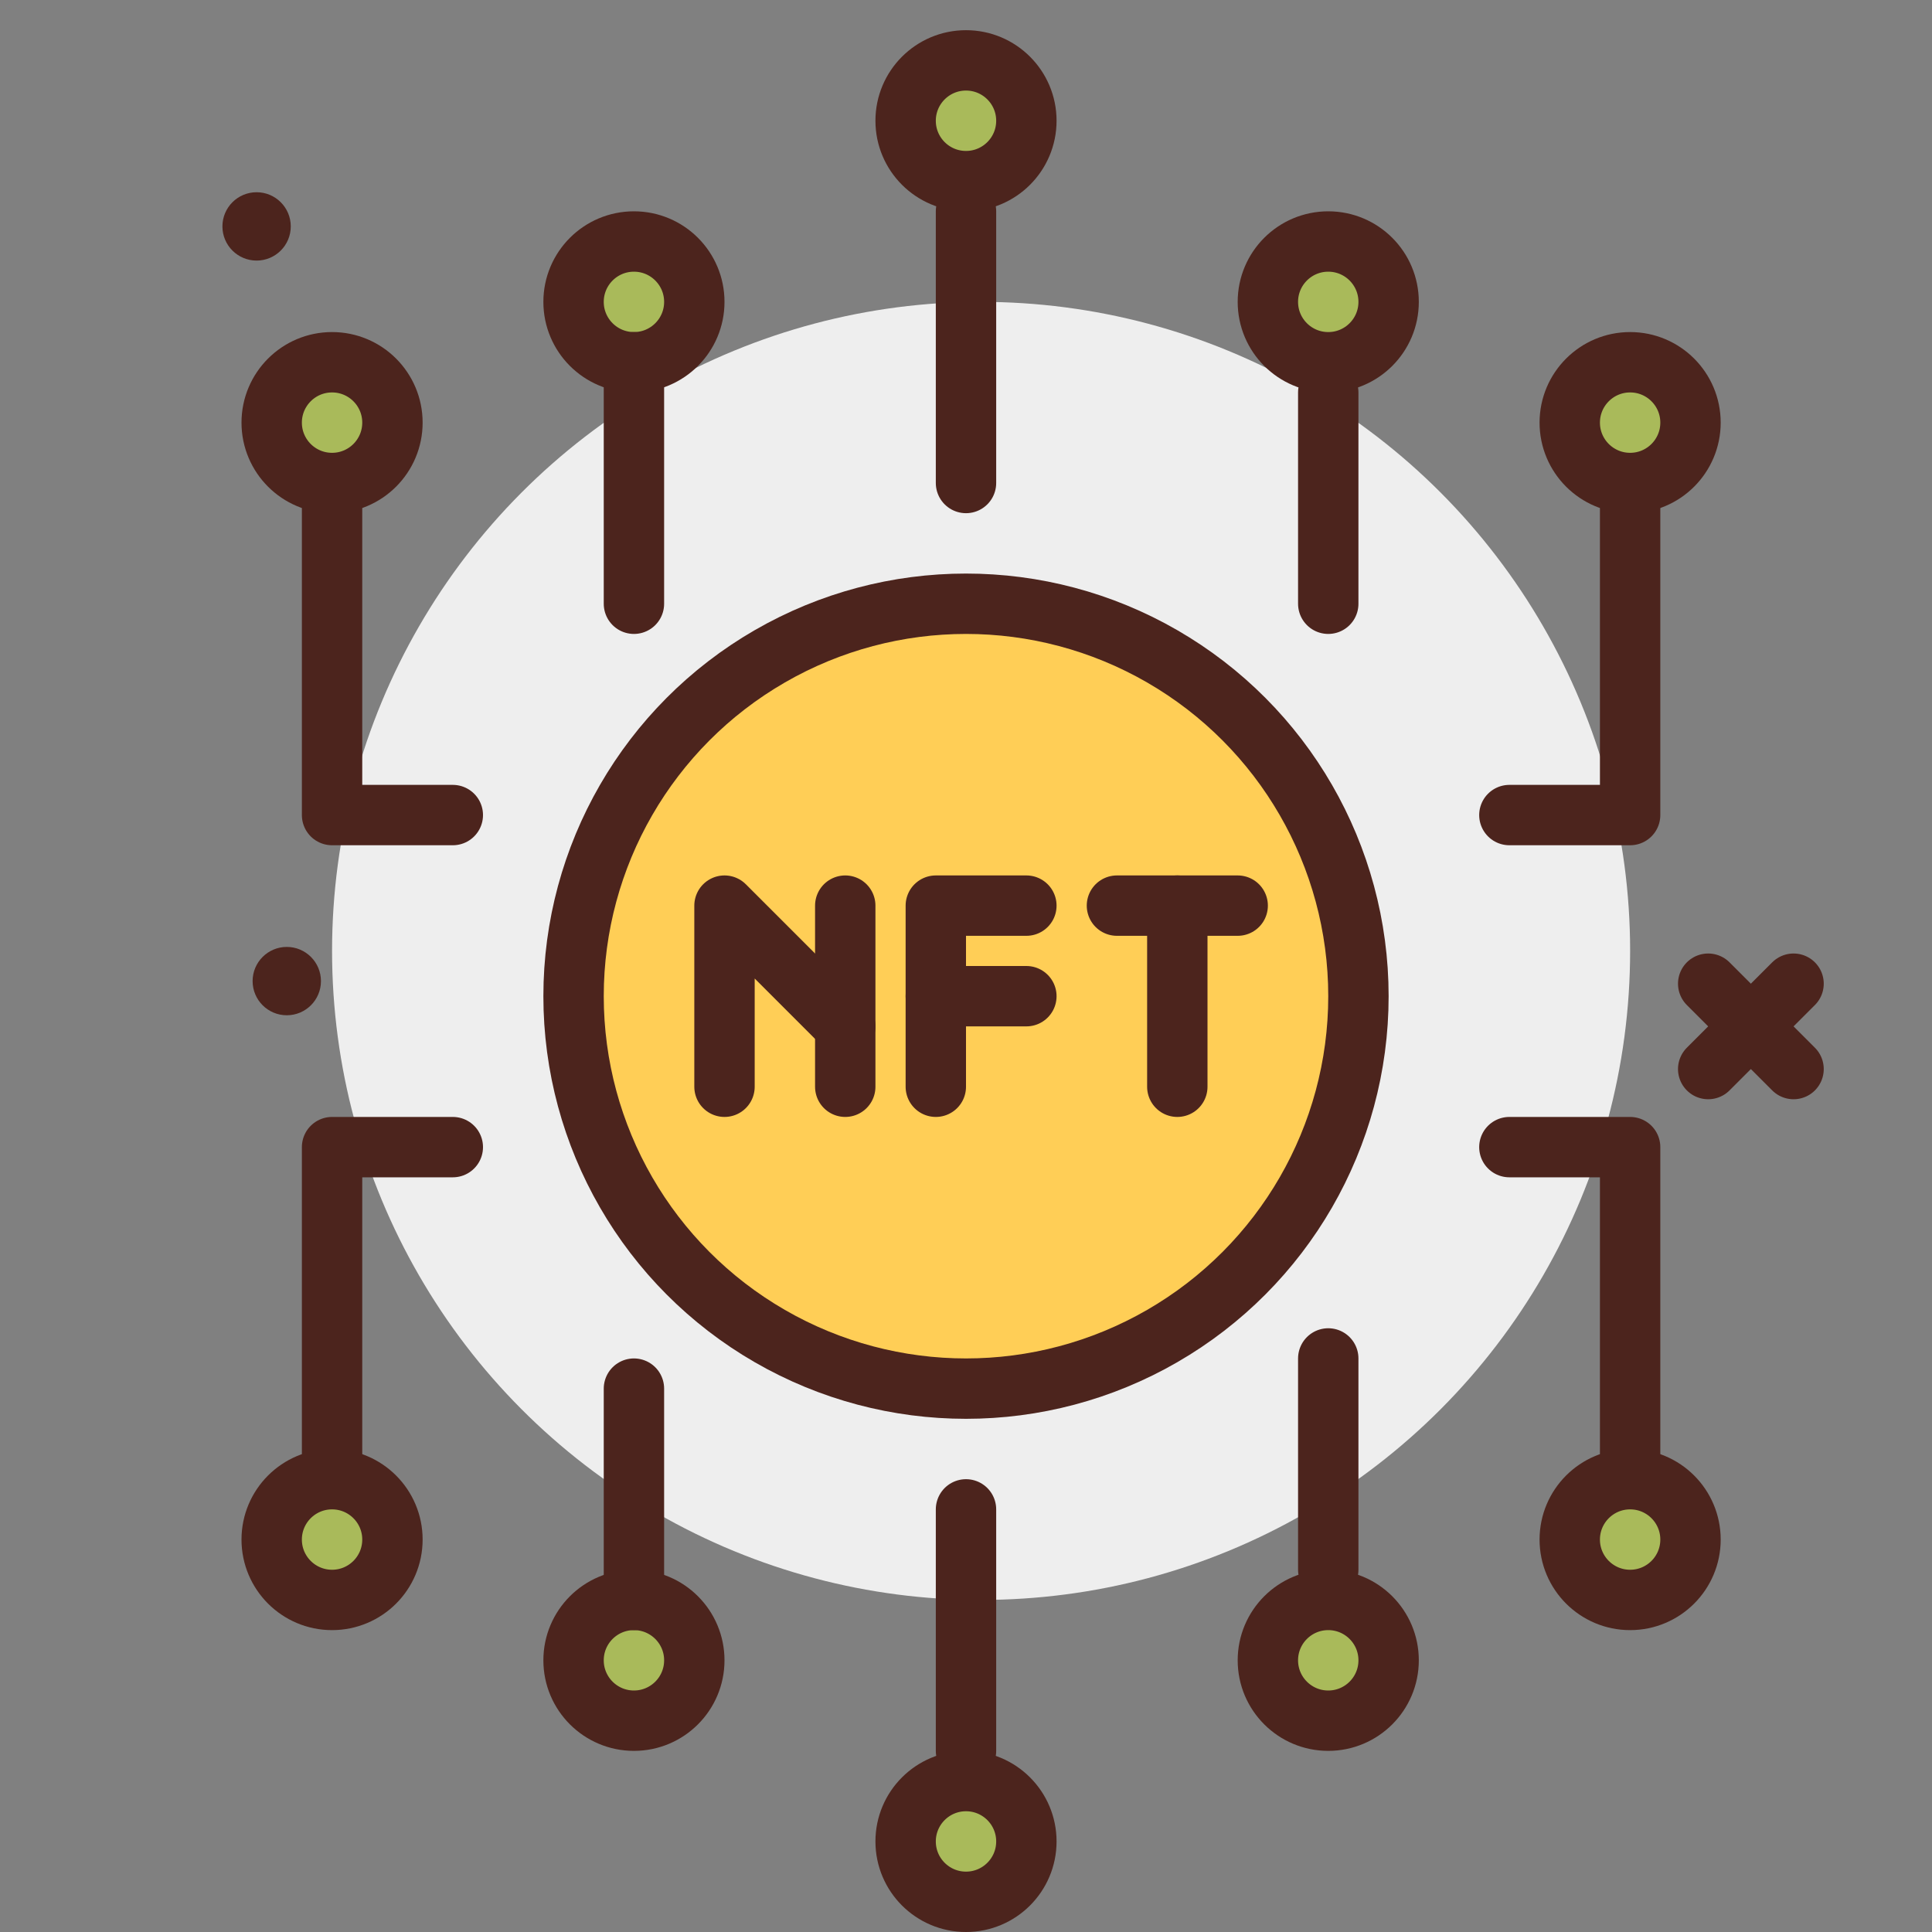 <?xml version="1.0" ?><svg viewBox="0 0 64 64" xmlns="http://www.w3.org/2000/svg"><rect x="0" y="0" width="64" height="64" fill="#808080" stroke="none"/><defs><style>.cls-1{fill:#eee;}.cls-2{fill:#4c241d;}.cls-3{fill:none;}.cls-3,.cls-4,.cls-5{stroke:#4c241d;stroke-linecap:round;stroke-linejoin:round;stroke-width:2px;}.cls-4{fill:#a9ba5a;}.cls-5{fill:#ffce56;}</style></defs><g id="nft-network"><circle class="cls-1" cx="32.5" cy="31.5" r="21.5"/><circle class="cls-2" cx="9.5" cy="32.5" r="1.132"/><circle class="cls-2" cx="8.5" cy="7.5" r="1.132"/><line class="cls-3" x1="56.586" x2="59.414" y1="32.586" y2="35.414"/><line class="cls-3" x1="59.414" x2="56.586" y1="32.586" y2="35.414"/><polyline class="cls-3" points="15 27 11 27 11 16"/><polyline class="cls-3" points="50 27 54 27 54 16"/><circle class="cls-4" cx="11" cy="14" r="2"/><circle class="cls-4" cx="21" cy="10" r="2"/><circle class="cls-4" cx="54" cy="14" r="2"/><line class="cls-3" x1="21" x2="21" y1="20" y2="12"/><circle class="cls-4" cx="44" cy="10" r="2"/><circle class="cls-4" cx="32" cy="4" r="2"/><line class="cls-3" x1="44" x2="44" y1="20" y2="13"/><line class="cls-3" x1="32" x2="32" y1="16" y2="7"/><polyline class="cls-3" points="15 38 11 38 11 49"/><polyline class="cls-3" points="50 38 54 38 54 49"/><circle class="cls-4" cx="11" cy="51" r="2"/><circle class="cls-4" cx="21" cy="55" r="2"/><circle class="cls-4" cx="54" cy="51" r="2"/><line class="cls-3" x1="21" x2="21" y1="46" y2="53"/><circle class="cls-4" cx="44" cy="55" r="2"/><circle class="cls-4" cx="32" cy="61" r="2"/><line class="cls-3" x1="44" x2="44" y1="45" y2="52"/><line class="cls-3" x1="32" x2="32" y1="50" y2="58"/><circle class="cls-5" cx="32" cy="33" r="13"/><polyline class="cls-3" points="34 30 31 30 31 36"/><line class="cls-3" x1="34" x2="31" y1="33" y2="33"/><polyline class="cls-3" points="28 34 24 30 24 36"/><line class="cls-3" x1="28" x2="28" y1="30" y2="36"/><line class="cls-3" x1="37" x2="41" y1="30" y2="30"/><line class="cls-3" x1="39" x2="39" y1="36" y2="30"/></g></svg>